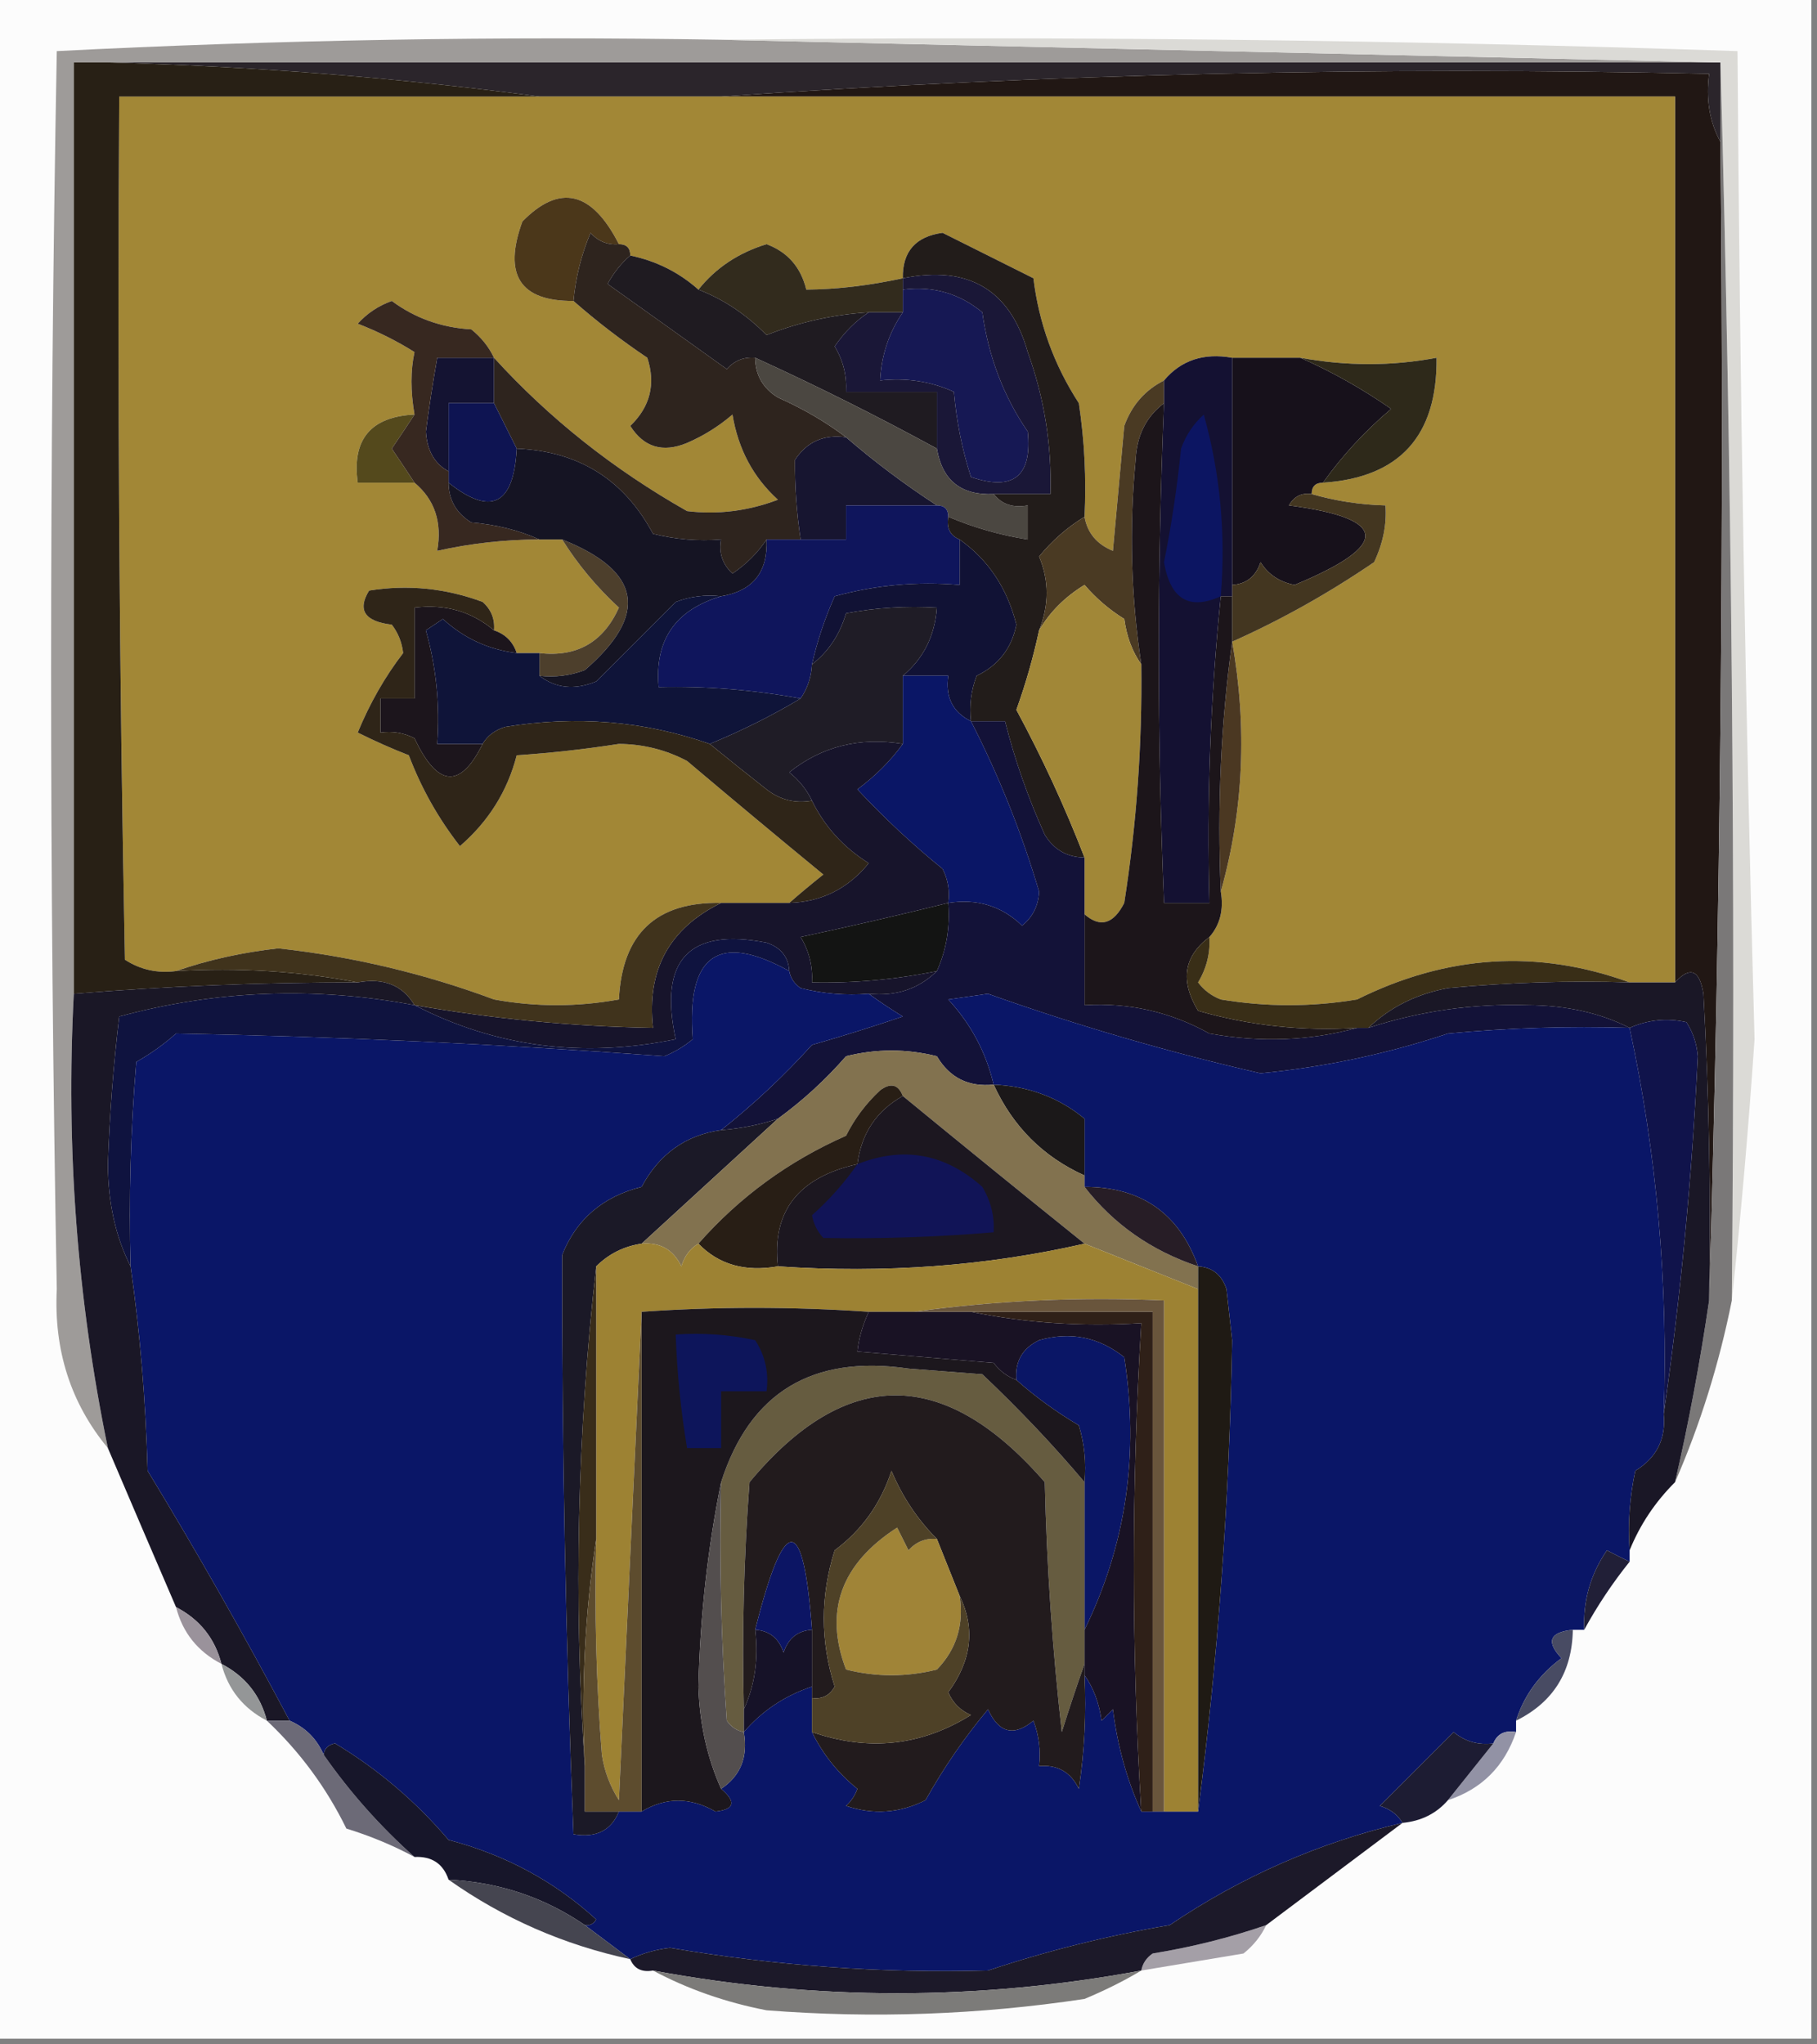 <?xml version="1.0" encoding="UTF-8"?>
<!DOCTYPE svg PUBLIC "-//W3C//DTD SVG 1.1//EN" "http://www.w3.org/Graphics/SVG/1.1/DTD/svg11.dtd">
<svg xmlns="http://www.w3.org/2000/svg" version="1.1" width="160px" height="180px" style="shape-rendering:geometricPrecision; text-rendering:geometricPrecision; image-rendering:optimizeQuality; fill-rule:evenodd; clip-rule:evenodd" xmlns:xlink="http://www.w3.org/1999/xlink">
<rect width="100%" height="100%" fill="#808080" stroke="none"/>
<g><path style="opacity:1" fill="#fcfcfc" d="M -0.5,-0.5 C 52.833,-0.5 106.167,-0.5 159.5,-0.5C 159.5,59.5 159.5,119.5 159.5,179.5C 106.167,179.5 52.833,179.5 -0.5,179.5C -0.5,119.5 -0.5,59.5 -0.5,-0.5 Z"/></g>
<g><path style="opacity:1" fill="#9e9b99" d="M 63.5,3.5 C 92.833,4.167 122.167,4.833 151.5,5.5C 104.167,5.5 56.833,5.5 9.5,5.5C 8.5,5.5 7.5,5.5 6.5,5.5C 6.5,32.833 6.5,60.167 6.5,87.5C 5.79,101.01 6.79,114.343 9.5,127.5C 6.231,123.554 4.731,118.887 5,113.5C 4.333,77.167 4.333,40.833 5,4.5C 24.424,3.507 43.924,3.174 63.5,3.5 Z"/></g>
<g><path style="opacity:1" fill="#2b252b" d="M 9.5,5.5 C 56.833,5.5 104.167,5.5 151.5,5.5C 151.5,7.833 151.5,10.167 151.5,12.5C 150.539,10.735 150.205,8.735 150.5,6.5C 121.147,5.841 92.147,6.508 63.5,8.5C 58.167,8.5 52.833,8.5 47.5,8.5C 35.033,6.84 22.366,5.84 9.5,5.5 Z"/></g>
<g><path style="opacity:1" fill="#211714" d="M 151.5,12.5 C 151.832,46.671 151.498,80.671 150.5,114.5C 150.666,105.494 150.5,96.494 150,87.5C 149.658,85.381 148.825,85.047 147.5,86.5C 147.5,60.5 147.5,34.5 147.5,8.5C 119.5,8.5 91.5,8.5 63.5,8.5C 92.147,6.508 121.147,5.841 150.5,6.5C 150.205,8.735 150.539,10.735 151.5,12.5 Z"/></g>
<g><path style="opacity:1" fill="#a28736" d="M 47.5,8.5 C 52.833,8.5 58.167,8.5 63.5,8.5C 91.5,8.5 119.5,8.5 147.5,8.5C 147.5,34.5 147.5,60.5 147.5,86.5C 146.167,86.5 144.833,86.5 143.5,86.5C 135.424,83.559 127.424,84.059 119.5,88C 115.5,88.667 111.5,88.667 107.5,88C 106.692,87.692 106.025,87.192 105.5,86.5C 106.246,85.264 106.579,83.93 106.5,82.5C 107.434,81.432 107.768,80.099 107.5,78.5C 109.508,71.366 109.841,64.033 108.5,56.5C 112.801,54.58 116.967,52.247 121,49.5C 121.788,47.835 122.122,46.169 122,44.5C 119.769,44.442 117.602,44.108 115.5,43.5C 115.5,42.833 115.833,42.5 116.5,42.5C 123.242,42.053 126.576,38.386 126.5,31.5C 122.577,32.243 118.577,32.243 114.5,31.5C 112.5,31.5 110.5,31.5 108.5,31.5C 105.99,31.053 103.99,31.72 102.5,33.5C 100.827,34.343 99.66,35.676 99,37.5C 98.667,41.167 98.333,44.833 98,48.5C 96.583,47.922 95.75,46.922 95.5,45.5C 95.665,42.15 95.498,38.817 95,35.5C 92.816,32.134 91.483,28.467 91,24.5C 88.316,23.163 85.649,21.83 83,20.5C 80.625,20.818 79.458,22.151 79.5,24.5C 76.517,25.145 73.683,25.479 71,25.5C 70.519,23.522 69.353,22.189 67.5,21.5C 65.029,22.253 63.029,23.587 61.5,25.5C 59.784,23.975 57.784,22.975 55.5,22.5C 55.5,21.833 55.167,21.5 54.5,21.5C 52.117,16.821 49.284,16.154 46,19.5C 44.287,24.199 45.787,26.532 50.5,26.5C 52.508,28.268 54.674,29.934 57,31.5C 57.756,33.809 57.256,35.809 55.5,37.5C 56.693,39.384 58.359,39.884 60.5,39C 61.966,38.364 63.3,37.531 64.5,36.5C 64.998,39.535 66.332,42.035 68.5,44C 65.874,44.995 63.207,45.328 60.5,45C 54.015,41.328 48.348,36.828 43.5,31.5C 43.047,30.542 42.38,29.708 41.5,29C 38.881,28.849 36.547,28.015 34.5,26.5C 33.328,26.919 32.328,27.585 31.5,28.5C 33.274,29.187 34.941,30.02 36.5,31C 36.146,32.626 36.146,34.459 36.5,36.5C 32.643,36.69 30.976,38.69 31.5,42.5C 33.167,42.5 34.833,42.5 36.5,42.5C 38.28,43.99 38.947,45.99 38.5,48.5C 41.455,47.841 44.455,47.508 47.5,47.5C 48.167,47.5 48.833,47.5 49.5,47.5C 50.884,49.703 52.551,51.703 54.5,53.5C 53.125,56.547 50.792,57.88 47.5,57.5C 46.833,57.5 46.167,57.5 45.5,57.5C 45.167,56.5 44.5,55.833 43.5,55.5C 43.586,54.504 43.252,53.671 42.5,53C 39.233,51.787 35.899,51.454 32.5,52C 31.448,53.717 32.114,54.717 34.5,55C 35.059,55.725 35.392,56.558 35.5,57.5C 33.897,59.581 32.564,61.915 31.5,64.5C 32.99,65.244 34.49,65.91 36,66.5C 37.092,69.388 38.592,72.055 40.5,74.5C 43.02,72.324 44.687,69.658 45.5,66.5C 48.508,66.299 51.508,65.966 54.5,65.5C 56.634,65.515 58.634,66.015 60.5,67C 64.443,70.332 68.443,73.665 72.5,77C 71.429,77.852 70.429,78.685 69.5,79.5C 67.5,79.5 65.5,79.5 63.5,79.5C 57.784,79.381 54.784,82.214 54.5,88C 50.833,88.667 47.167,88.667 43.5,88C 37.366,85.717 31.032,84.217 24.5,83.5C 21.298,83.86 18.298,84.526 15.5,85.5C 13.856,85.713 12.356,85.38 11,84.5C 10.5,59.169 10.333,33.836 10.5,8.5C 22.833,8.5 35.167,8.5 47.5,8.5 Z"/></g>
<g><path style="opacity:1" fill="#4b371a" d="M 54.5,21.5 C 53.504,21.586 52.671,21.252 52,20.5C 51.187,22.436 50.687,24.436 50.5,26.5C 45.787,26.532 44.287,24.199 46,19.5C 49.284,16.154 52.117,16.821 54.5,21.5 Z"/></g>
<g><path style="opacity:1" fill="#322b1d" d="M 79.5,24.5 C 79.5,24.833 79.5,25.167 79.5,25.5C 79.5,26.167 79.5,26.833 79.5,27.5C 78.5,27.5 77.5,27.5 76.5,27.5C 73.399,27.692 70.399,28.358 67.5,29.5C 65.71,27.684 63.71,26.351 61.5,25.5C 63.029,23.587 65.029,22.253 67.5,21.5C 69.353,22.189 70.519,23.522 71,25.5C 73.683,25.479 76.517,25.145 79.5,24.5 Z"/></g>
<g><path style="opacity:1" fill="#2e241e" d="M 54.5,21.5 C 55.167,21.5 55.5,21.833 55.5,22.5C 54.722,23.156 54.056,23.989 53.5,25C 56.981,27.474 60.481,29.974 64,32.5C 64.671,31.748 65.504,31.414 66.5,31.5C 66.511,33.017 67.177,34.184 68.5,35C 70.707,35.977 72.707,37.144 74.5,38.5C 72.549,38.227 71.049,38.893 70,40.5C 69.982,42.797 70.149,45.13 70.5,47.5C 69.5,47.5 68.5,47.5 67.5,47.5C 66.735,48.66 65.735,49.66 64.5,50.5C 63.614,49.675 63.281,48.675 63.5,47.5C 61.473,47.662 59.473,47.495 57.5,47C 54.955,42.225 50.955,39.725 45.5,39.5C 44.833,38.167 44.167,36.833 43.5,35.5C 43.5,34.167 43.5,32.833 43.5,31.5C 48.348,36.828 54.015,41.328 60.5,45C 63.207,45.328 65.874,44.995 68.5,44C 66.332,42.035 64.998,39.535 64.5,36.5C 63.3,37.531 61.966,38.364 60.5,39C 58.359,39.884 56.693,39.384 55.5,37.5C 57.256,35.809 57.756,33.809 57,31.5C 54.674,29.934 52.508,28.268 50.5,26.5C 50.687,24.436 51.187,22.436 52,20.5C 52.671,21.252 53.504,21.586 54.5,21.5 Z"/></g>
<g><path style="opacity:1" fill="#161854" d="M 79.5,25.5 C 82.144,25.16 84.478,25.827 86.5,27.5C 87.048,31.416 88.381,34.916 90.5,38C 90.896,41.939 89.229,43.272 85.5,42C 84.726,39.595 84.226,37.095 84,34.5C 81.959,33.577 79.793,33.244 77.5,33.5C 77.614,31.282 78.28,29.282 79.5,27.5C 79.5,26.833 79.5,26.167 79.5,25.5 Z"/></g>
<g><path style="opacity:1" fill="#1f1b21" d="M 55.5,22.5 C 57.784,22.975 59.784,23.975 61.5,25.5C 63.71,26.351 65.71,27.684 67.5,29.5C 70.399,28.358 73.399,27.692 76.5,27.5C 75.34,28.265 74.34,29.265 73.5,30.5C 74.246,31.736 74.579,33.069 74.5,34.5C 77.167,34.5 79.833,34.5 82.5,34.5C 82.5,36.167 82.5,37.833 82.5,39.5C 77.262,36.643 71.928,33.976 66.5,31.5C 65.504,31.414 64.671,31.748 64,32.5C 60.481,29.974 56.981,27.474 53.5,25C 54.056,23.989 54.722,23.156 55.5,22.5 Z"/></g>
<g><path style="opacity:1" fill="#1a1737" d="M 79.5,25.5 C 79.5,25.167 79.5,24.833 79.5,24.5C 85.276,23.335 88.942,25.502 90.5,31C 91.958,35.04 92.625,39.207 92.5,43.5C 90.833,43.5 89.167,43.5 87.5,43.5C 84.633,43.631 82.967,42.297 82.5,39.5C 82.5,37.833 82.5,36.167 82.5,34.5C 79.833,34.5 77.167,34.5 74.5,34.5C 74.579,33.069 74.246,31.736 73.5,30.5C 74.34,29.265 75.34,28.265 76.5,27.5C 77.5,27.5 78.5,27.5 79.5,27.5C 78.28,29.282 77.614,31.282 77.5,33.5C 79.793,33.244 81.959,33.577 84,34.5C 84.226,37.095 84.726,39.595 85.5,42C 89.229,43.272 90.896,41.939 90.5,38C 88.381,34.916 87.048,31.416 86.5,27.5C 84.478,25.827 82.144,25.16 79.5,25.5 Z"/></g>
<g><path style="opacity:1" fill="#141332" d="M 43.5,31.5 C 43.5,32.833 43.5,34.167 43.5,35.5C 42.167,35.5 40.833,35.5 39.5,35.5C 39.5,37.5 39.5,39.5 39.5,41.5C 38.275,40.848 37.608,39.681 37.5,38C 37.788,35.813 38.122,33.646 38.5,31.5C 40.167,31.5 41.833,31.5 43.5,31.5 Z"/></g>
<g><path style="opacity:1" fill="#17111b" d="M 108.5,31.5 C 110.5,31.5 112.5,31.5 114.5,31.5C 117.249,32.708 119.915,34.208 122.5,36C 120.18,37.966 118.18,40.133 116.5,42.5C 115.833,42.5 115.5,42.833 115.5,43.5C 114.624,43.369 113.957,43.703 113.5,44.5C 122.3,45.652 122.466,47.985 114,51.5C 112.674,51.245 111.674,50.578 111,49.5C 110.583,50.756 109.75,51.423 108.5,51.5C 108.5,44.833 108.5,38.167 108.5,31.5 Z"/></g>
<g><path style="opacity:1" fill="#2e291a" d="M 114.5,31.5 C 118.577,32.243 122.577,32.243 126.5,31.5C 126.576,38.386 123.242,42.053 116.5,42.5C 118.18,40.133 120.18,37.966 122.5,36C 119.915,34.208 117.249,32.708 114.5,31.5 Z"/></g>
<g><path style="opacity:1" fill="#54491c" d="M 36.5,36.5 C 35.859,37.482 35.193,38.482 34.5,39.5C 35.193,40.518 35.859,41.518 36.5,42.5C 34.833,42.5 33.167,42.5 31.5,42.5C 30.976,38.69 32.643,36.69 36.5,36.5 Z"/></g>
<g><path style="opacity:1" fill="#0e1452" d="M 43.5,35.5 C 44.167,36.833 44.833,38.167 45.5,39.5C 45.235,44.468 43.235,45.468 39.5,42.5C 39.5,42.167 39.5,41.833 39.5,41.5C 39.5,39.5 39.5,37.5 39.5,35.5C 40.833,35.5 42.167,35.5 43.5,35.5 Z"/></g>
<g><path style="opacity:1" fill="#dbdad6" d="M 63.5,3.5 C 93.407,3.171 123.24,3.505 153,4.5C 153.199,33.513 153.699,62.513 154.5,91.5C 153.97,99.331 153.304,106.998 152.5,114.5C 152.832,77.996 152.498,41.663 151.5,5.5C 122.167,4.833 92.833,4.167 63.5,3.5 Z"/></g>
<g><path style="opacity:1" fill="#171530" d="M 74.5,38.5 C 77.025,40.677 79.692,42.677 82.5,44.5C 79.833,44.5 77.167,44.5 74.5,44.5C 74.5,45.5 74.5,46.5 74.5,47.5C 73.167,47.5 71.833,47.5 70.5,47.5C 70.149,45.13 69.982,42.797 70,40.5C 71.049,38.893 72.549,38.227 74.5,38.5 Z"/></g>
<g><path style="opacity:1" fill="#372820" d="M 43.5,31.5 C 41.833,31.5 40.167,31.5 38.5,31.5C 38.122,33.646 37.788,35.813 37.5,38C 37.608,39.681 38.275,40.848 39.5,41.5C 39.5,41.833 39.5,42.167 39.5,42.5C 39.511,44.017 40.177,45.184 41.5,46C 43.708,46.191 45.708,46.691 47.5,47.5C 44.455,47.508 41.455,47.841 38.5,48.5C 38.947,45.99 38.28,43.99 36.5,42.5C 35.859,41.518 35.193,40.518 34.5,39.5C 35.193,38.482 35.859,37.482 36.5,36.5C 36.146,34.459 36.146,32.626 36.5,31C 34.941,30.02 33.274,29.187 31.5,28.5C 32.328,27.585 33.328,26.919 34.5,26.5C 36.547,28.015 38.881,28.849 41.5,29C 42.38,29.708 43.047,30.542 43.5,31.5 Z"/></g>
<g><path style="opacity:1" fill="#4b4741" d="M 66.5,31.5 C 71.928,33.976 77.262,36.643 82.5,39.5C 82.967,42.297 84.633,43.631 87.5,43.5C 88.209,44.404 89.209,44.737 90.5,44.5C 90.5,45.5 90.5,46.5 90.5,47.5C 88.079,47.122 85.746,46.455 83.5,45.5C 83.5,44.833 83.167,44.5 82.5,44.5C 79.692,42.677 77.025,40.677 74.5,38.5C 72.707,37.144 70.707,35.977 68.5,35C 67.177,34.184 66.511,33.017 66.5,31.5 Z"/></g>
<g><path style="opacity:1" fill="#0f155c" d="M 82.5,44.5 C 83.167,44.5 83.5,44.833 83.5,45.5C 83.328,46.492 83.662,47.158 84.5,47.5C 84.5,48.833 84.5,50.167 84.5,51.5C 80.774,51.177 77.107,51.511 73.5,52.5C 72.628,54.45 71.961,56.45 71.5,58.5C 71.443,59.609 71.11,60.609 70.5,61.5C 66.291,60.732 62.125,60.398 58,60.5C 57.631,56.362 59.464,53.695 63.5,52.5C 66.297,52.033 67.631,50.367 67.5,47.5C 68.5,47.5 69.5,47.5 70.5,47.5C 71.833,47.5 73.167,47.5 74.5,47.5C 74.5,46.5 74.5,45.5 74.5,44.5C 77.167,44.5 79.833,44.5 82.5,44.5 Z"/></g>
<g><path style="opacity:1" fill="#111235" d="M 84.5,47.5 C 87.026,49.289 88.693,51.789 89.5,55C 89.081,57.086 87.914,58.586 86,59.5C 85.51,60.793 85.343,62.127 85.5,63.5C 83.896,62.713 83.229,61.38 83.5,59.5C 82.167,59.5 80.833,59.5 79.5,59.5C 81.317,57.988 82.317,55.988 82.5,53.5C 79.813,53.336 77.146,53.503 74.5,54C 73.947,55.878 72.947,57.378 71.5,58.5C 71.961,56.45 72.628,54.45 73.5,52.5C 77.107,51.511 80.774,51.177 84.5,51.5C 84.5,50.167 84.5,48.833 84.5,47.5 Z"/></g>
<g><path style="opacity:1" fill="#4d3f2c" d="M 49.5,47.5 C 56.488,50.279 57.154,54.112 51.5,59C 50.207,59.49 48.873,59.657 47.5,59.5C 47.5,58.833 47.5,58.167 47.5,57.5C 50.792,57.88 53.125,56.547 54.5,53.5C 52.551,51.703 50.884,49.703 49.5,47.5 Z"/></g>
<g><path style="opacity:1" fill="#221c1a" d="M 95.5,45.5 C 93.978,46.431 92.645,47.598 91.5,49C 92.386,51.112 92.386,53.278 91.5,55.5C 90.992,57.865 90.325,60.199 89.5,62.5C 91.785,66.735 93.785,71.069 95.5,75.5C 93.983,75.489 92.816,74.823 92,73.5C 90.526,70.244 89.36,66.911 88.5,63.5C 87.5,63.5 86.5,63.5 85.5,63.5C 85.343,62.127 85.51,60.793 86,59.5C 87.914,58.586 89.081,57.086 89.5,55C 88.693,51.789 87.026,49.289 84.5,47.5C 83.662,47.158 83.328,46.492 83.5,45.5C 85.746,46.455 88.079,47.122 90.5,47.5C 90.5,46.5 90.5,45.5 90.5,44.5C 89.209,44.737 88.209,44.404 87.5,43.5C 89.167,43.5 90.833,43.5 92.5,43.5C 92.625,39.207 91.958,35.04 90.5,31C 88.942,25.502 85.276,23.335 79.5,24.5C 79.458,22.151 80.625,20.818 83,20.5C 85.649,21.83 88.316,23.163 91,24.5C 91.483,28.467 92.816,32.134 95,35.5C 95.498,38.817 95.665,42.15 95.5,45.5 Z"/></g>
<g><path style="opacity:1" fill="#4a3a23" d="M 102.5,33.5 C 102.5,34.167 102.5,34.833 102.5,35.5C 100.933,36.681 100.099,38.347 100,40.5C 99.425,46.522 99.591,52.522 100.5,58.5C 99.71,57.392 99.21,56.058 99,54.5C 97.686,53.687 96.519,52.687 95.5,51.5C 93.784,52.549 92.451,53.882 91.5,55.5C 92.386,53.278 92.386,51.112 91.5,49C 92.645,47.598 93.978,46.431 95.5,45.5C 95.75,46.922 96.583,47.922 98,48.5C 98.333,44.833 98.667,41.167 99,37.5C 99.66,35.676 100.827,34.343 102.5,33.5 Z"/></g>
<g><path style="opacity:1" fill="#a18737" d="M 100.5,58.5 C 100.587,65.54 100.087,72.54 99,79.5C 98.047,81.373 96.88,81.707 95.5,80.5C 95.5,78.833 95.5,77.167 95.5,75.5C 93.785,71.069 91.785,66.735 89.5,62.5C 90.325,60.199 90.992,57.865 91.5,55.5C 92.451,53.882 93.784,52.549 95.5,51.5C 96.519,52.687 97.686,53.687 99,54.5C 99.21,56.058 99.71,57.392 100.5,58.5 Z"/></g>
<g><path style="opacity:1" fill="#433620" d="M 115.5,43.5 C 117.602,44.108 119.769,44.442 122,44.5C 122.122,46.169 121.788,47.835 121,49.5C 116.967,52.247 112.801,54.58 108.5,56.5C 108.5,55.167 108.5,53.833 108.5,52.5C 108.5,52.167 108.5,51.833 108.5,51.5C 109.75,51.423 110.583,50.756 111,49.5C 111.674,50.578 112.674,51.245 114,51.5C 122.466,47.985 122.3,45.652 113.5,44.5C 113.957,43.703 114.624,43.369 115.5,43.5 Z"/></g>
<g><path style="opacity:1" fill="#7a7878" d="M 151.5,5.5 C 152.498,41.663 152.832,77.996 152.5,114.5C 151.381,120.094 149.715,125.428 147.5,130.5C 148.711,125.236 149.711,119.903 150.5,114.5C 151.498,80.671 151.832,46.671 151.5,12.5C 151.5,10.167 151.5,7.833 151.5,5.5 Z"/></g>
<g><path style="opacity:1" fill="#1f1c26" d="M 79.5,59.5 C 79.5,61.5 79.5,63.5 79.5,65.5C 75.698,64.88 72.365,65.714 69.5,68C 70.38,68.708 71.047,69.542 71.5,70.5C 70.022,70.762 68.689,70.429 67.5,69.5C 65.799,68.165 64.132,66.832 62.5,65.5C 65.352,64.323 68.018,62.989 70.5,61.5C 71.11,60.609 71.443,59.609 71.5,58.5C 72.947,57.378 73.947,55.878 74.5,54C 77.146,53.503 79.813,53.336 82.5,53.5C 82.317,55.988 81.317,57.988 79.5,59.5 Z"/></g>
<g><path style="opacity:1" fill="#151423" d="M 45.5,39.5 C 50.955,39.725 54.955,42.225 57.5,47C 59.473,47.495 61.473,47.662 63.5,47.5C 63.281,48.675 63.614,49.675 64.5,50.5C 65.735,49.66 66.735,48.66 67.5,47.5C 67.631,50.367 66.297,52.033 63.5,52.5C 62.127,52.343 60.793,52.51 59.5,53C 57.167,55.333 54.833,57.667 52.5,60C 50.613,60.78 48.946,60.613 47.5,59.5C 48.873,59.657 50.207,59.49 51.5,59C 57.154,54.112 56.488,50.279 49.5,47.5C 48.833,47.5 48.167,47.5 47.5,47.5C 45.708,46.691 43.708,46.191 41.5,46C 40.177,45.184 39.511,44.017 39.5,42.5C 43.235,45.468 45.235,44.468 45.5,39.5 Z"/></g>
<g><path style="opacity:1" fill="#0a1666" d="M 79.5,59.5 C 80.833,59.5 82.167,59.5 83.5,59.5C 83.229,61.38 83.896,62.713 85.5,63.5C 87.95,68.278 89.95,73.278 91.5,78.5C 91.444,79.737 90.944,80.737 90,81.5C 88.211,79.771 86.044,79.104 83.5,79.5C 83.65,78.448 83.483,77.448 83,76.5C 80.349,74.35 77.849,72.017 75.5,69.5C 77.079,68.333 78.412,67 79.5,65.5C 79.5,63.5 79.5,61.5 79.5,59.5 Z"/></g>
<g><path style="opacity:1" fill="#1c151c" d="M 43.5,55.5 C 44.5,55.833 45.167,56.5 45.5,57.5C 43.027,57.201 40.86,56.201 39,54.5C 38.5,54.833 38,55.167 37.5,55.5C 38.417,58.758 38.751,62.091 38.5,65.5C 39.833,65.5 41.167,65.5 42.5,65.5C 40.527,69.487 38.527,69.32 36.5,65C 35.552,64.517 34.552,64.35 33.5,64.5C 33.5,63.5 33.5,62.5 33.5,61.5C 34.5,61.5 35.5,61.5 36.5,61.5C 36.5,58.833 36.5,56.167 36.5,53.5C 39.188,53.166 41.521,53.833 43.5,55.5 Z"/></g>
<g><path style="opacity:1" fill="#0f1439" d="M 63.5,52.5 C 59.464,53.695 57.631,56.362 58,60.5C 62.125,60.398 66.291,60.732 70.5,61.5C 68.018,62.989 65.352,64.323 62.5,65.5C 56.74,63.481 50.74,62.981 44.5,64C 43.584,64.278 42.917,64.778 42.5,65.5C 41.167,65.5 39.833,65.5 38.5,65.5C 38.751,62.091 38.417,58.758 37.5,55.5C 38,55.167 38.5,54.833 39,54.5C 40.86,56.201 43.027,57.201 45.5,57.5C 46.167,57.5 46.833,57.5 47.5,57.5C 47.5,58.167 47.5,58.833 47.5,59.5C 48.946,60.613 50.613,60.78 52.5,60C 54.833,57.667 57.167,55.333 59.5,53C 60.793,52.51 62.127,52.343 63.5,52.5 Z"/></g>
<g><path style="opacity:1" fill="#2f2518" d="M 43.5,55.5 C 41.521,53.833 39.188,53.166 36.5,53.5C 36.5,56.167 36.5,58.833 36.5,61.5C 35.5,61.5 34.5,61.5 33.5,61.5C 33.5,62.5 33.5,63.5 33.5,64.5C 34.552,64.35 35.552,64.517 36.5,65C 38.527,69.32 40.527,69.487 42.5,65.5C 42.917,64.778 43.584,64.278 44.5,64C 50.74,62.981 56.74,63.481 62.5,65.5C 64.132,66.832 65.799,68.165 67.5,69.5C 68.689,70.429 70.022,70.762 71.5,70.5C 72.619,72.787 74.285,74.621 76.5,76C 74.679,78.244 72.346,79.41 69.5,79.5C 70.429,78.685 71.429,77.852 72.5,77C 68.443,73.665 64.443,70.332 60.5,67C 58.634,66.015 56.634,65.515 54.5,65.5C 51.508,65.966 48.508,66.299 45.5,66.5C 44.687,69.658 43.02,72.324 40.5,74.5C 38.592,72.055 37.092,69.388 36,66.5C 34.49,65.91 32.99,65.244 31.5,64.5C 32.564,61.915 33.897,59.581 35.5,57.5C 35.392,56.558 35.059,55.725 34.5,55C 32.114,54.717 31.448,53.717 32.5,52C 35.899,51.454 39.233,51.787 42.5,53C 43.252,53.671 43.586,54.504 43.5,55.5 Z"/></g>
<g><path style="opacity:1" fill="#141132" d="M 108.5,31.5 C 108.5,38.167 108.5,44.833 108.5,51.5C 108.5,51.833 108.5,52.167 108.5,52.5C 108.167,52.5 107.833,52.5 107.5,52.5C 106.585,61.46 106.252,70.46 106.5,79.5C 105.167,79.5 103.833,79.5 102.5,79.5C 101.887,64.788 101.887,50.122 102.5,35.5C 102.5,34.833 102.5,34.167 102.5,33.5C 103.99,31.72 105.99,31.053 108.5,31.5 Z"/></g>
<g><path style="opacity:1" fill="#0c1562" d="M 107.5,52.5 C 104.72,53.761 103.053,52.761 102.5,49.5C 103.163,46.194 103.663,42.861 104,39.5C 104.419,38.328 105.085,37.328 106,36.5C 107.446,41.645 107.946,46.979 107.5,52.5 Z"/></g>
<g><path style="opacity:1" fill="#282015" d="M 9.5,5.5 C 22.366,5.84 35.033,6.84 47.5,8.5C 35.167,8.5 22.833,8.5 10.5,8.5C 10.333,33.836 10.5,59.169 11,84.5C 12.356,85.38 13.856,85.713 15.5,85.5C 21.026,85.179 26.36,85.512 31.5,86.5C 22.949,86.497 14.616,86.83 6.5,87.5C 6.5,60.167 6.5,32.833 6.5,5.5C 7.5,5.5 8.5,5.5 9.5,5.5 Z"/></g>
<g><path style="opacity:1" fill="#4b3822" d="M 108.5,56.5 C 109.841,64.033 109.508,71.366 107.5,78.5C 107.175,70.981 107.508,63.648 108.5,56.5 Z"/></g>
<g><path style="opacity:1" fill="#131413" d="M 83.5,79.5 C 83.675,81.621 83.341,83.621 82.5,85.5C 78.882,86.244 75.215,86.577 71.5,86.5C 71.579,85.07 71.246,83.736 70.5,82.5C 74.887,81.563 79.22,80.563 83.5,79.5 Z"/></g>
<g><path style="opacity:1" fill="#131238" d="M 85.5,63.5 C 86.5,63.5 87.5,63.5 88.5,63.5C 89.36,66.911 90.526,70.244 92,73.5C 92.816,74.823 93.983,75.489 95.5,75.5C 95.5,77.167 95.5,78.833 95.5,80.5C 95.5,83.167 95.5,85.833 95.5,88.5C 99.41,88.263 103.077,89.096 106.5,91C 111.02,91.814 115.354,91.647 119.5,90.5C 119.833,90.5 120.167,90.5 120.5,90.5C 125.018,89.024 129.684,88.357 134.5,88.5C 137.913,88.517 140.913,89.184 143.5,90.5C 138.156,90.334 132.823,90.501 127.5,91C 122.159,92.787 116.659,93.954 111,94.5C 102.859,92.632 94.859,90.298 87,87.5C 85.833,87.667 84.667,87.833 83.5,88C 85.494,90.157 86.828,92.657 87.5,95.5C 85.284,95.725 83.617,94.892 82.5,93C 79.833,92.333 77.167,92.333 74.5,93C 72.699,95.064 70.699,96.898 68.5,98.5C 66.883,99.038 65.216,99.371 63.5,99.5C 66.367,97.23 69.033,94.73 71.5,92C 74.19,91.229 76.856,90.396 79.5,89.5C 78.398,88.824 77.398,88.158 76.5,87.5C 78.898,87.741 80.898,87.074 82.5,85.5C 83.341,83.621 83.675,81.621 83.5,79.5C 86.044,79.104 88.211,79.771 90,81.5C 90.944,80.737 91.444,79.737 91.5,78.5C 89.95,73.278 87.95,68.278 85.5,63.5 Z"/></g>
<g><path style="opacity:1" fill="#17142b" d="M 79.5,65.5 C 78.412,67 77.079,68.333 75.5,69.5C 77.849,72.017 80.349,74.35 83,76.5C 83.483,77.448 83.65,78.448 83.5,79.5C 79.22,80.563 74.887,81.563 70.5,82.5C 71.246,83.736 71.579,85.07 71.5,86.5C 75.215,86.577 78.882,86.244 82.5,85.5C 80.898,87.074 78.898,87.741 76.5,87.5C 74.473,87.662 72.473,87.496 70.5,87C 69.944,86.617 69.611,86.117 69.5,85.5C 69.423,84.25 68.756,83.417 67.5,83C 60.663,81.673 57.996,84.507 59.5,91.5C 51.315,93.186 43.648,92.186 36.5,88.5C 43.443,89.712 50.443,90.379 57.5,90.5C 56.933,85.407 58.933,81.741 63.5,79.5C 65.5,79.5 67.5,79.5 69.5,79.5C 72.346,79.41 74.679,78.244 76.5,76C 74.285,74.621 72.619,72.787 71.5,70.5C 71.047,69.542 70.38,68.708 69.5,68C 72.365,65.714 75.698,64.88 79.5,65.5 Z"/></g>
<g><path style="opacity:1" fill="#0a1667" d="M 69.5,85.5 C 69.611,86.117 69.944,86.617 70.5,87C 72.473,87.496 74.473,87.662 76.5,87.5C 77.398,88.158 78.398,88.824 79.5,89.5C 76.856,90.396 74.19,91.229 71.5,92C 69.033,94.73 66.367,97.23 63.5,99.5C 60.376,99.943 58.043,101.61 56.5,104.5C 53.079,105.357 50.745,107.357 49.5,110.5C 49.479,127.374 49.812,144.374 50.5,161.5C 52.483,161.843 53.817,161.176 54.5,159.5C 55.167,159.5 55.833,159.5 56.5,159.5C 58.617,158.227 60.784,158.227 63,159.5C 64.684,159.317 64.85,158.65 63.5,157.5C 65.213,156.365 65.88,154.698 65.5,152.5C 67.115,150.626 69.115,149.292 71.5,148.5C 71.5,148.833 71.5,149.167 71.5,149.5C 71.5,150.5 71.5,151.5 71.5,152.5C 72.46,154.461 73.793,156.127 75.5,157.5C 75.291,158.086 74.957,158.586 74.5,159C 76.902,159.814 79.235,159.647 81.5,158.5C 83.086,155.659 84.92,152.993 87,150.5C 87.953,152.592 89.286,152.925 91,151.5C 91.49,152.793 91.657,154.127 91.5,155.5C 93.124,155.36 94.29,156.027 95,157.5C 95.498,154.183 95.665,150.85 95.5,147.5C 96.29,148.609 96.79,149.942 97,151.5C 97.333,151.167 97.667,150.833 98,150.5C 98.406,153.742 99.24,156.742 100.5,159.5C 100.833,159.5 101.167,159.5 101.5,159.5C 101.833,159.5 102.167,159.5 102.5,159.5C 103.5,159.5 104.5,159.5 105.5,159.5C 107.252,146.026 108.252,132.193 108.5,118C 108.333,116.5 108.167,115 108,113.5C 107.583,112.244 106.75,111.577 105.5,111.5C 103.83,106.836 100.497,104.502 95.5,104.5C 95.5,104.167 95.5,103.833 95.5,103.5C 95.5,101.833 95.5,100.167 95.5,98.5C 93.255,96.639 90.588,95.639 87.5,95.5C 86.828,92.657 85.494,90.157 83.5,88C 84.667,87.833 85.833,87.667 87,87.5C 94.859,90.298 102.859,92.632 111,94.5C 116.659,93.954 122.159,92.787 127.5,91C 132.823,90.501 138.156,90.334 143.5,90.5C 145.9,101.673 146.9,113.007 146.5,124.5C 146.716,126.681 145.883,128.347 144,129.5C 143.503,131.81 143.337,134.143 143.5,136.5C 143.5,136.833 143.5,137.167 143.5,137.5C 142.85,137.196 142.183,136.863 141.5,136.5C 140.056,138.608 139.39,140.941 139.5,143.5C 139.167,143.5 138.833,143.5 138.5,143.5C 136.451,143.706 136.117,144.539 137.5,146C 135.536,147.451 134.203,149.284 133.5,151.5C 133.5,151.833 133.5,152.167 133.5,152.5C 132.508,152.328 131.842,152.662 131.5,153.5C 130.178,153.67 129.011,153.337 128,152.5C 125.833,154.667 123.667,156.833 121.5,159C 122.416,159.278 123.082,159.778 123.5,160.5C 116.156,162.23 109.322,165.23 103,169.5C 97.561,170.424 92.228,171.758 87,173.5C 77.663,173.753 68.33,173.086 59,171.5C 57.744,171.648 56.577,171.982 55.5,172.5C 54.167,171.5 52.833,170.5 51.5,169.5C 51.938,169.565 52.272,169.399 52.5,169C 48.817,165.641 44.484,163.308 39.5,162C 36.601,158.596 33.267,155.763 29.5,153.5C 28.893,153.624 28.56,153.957 28.5,154.5C 27.9,153.1 26.9,152.1 25.5,151.5C 21.518,143.993 17.351,136.659 13,129.5C 12.828,123.319 12.328,117.319 11.5,111.5C 11.334,105.491 11.501,99.491 12,93.5C 13.255,92.789 14.421,91.956 15.5,91C 29.856,91.272 44.19,91.939 58.5,93C 59.416,92.626 60.25,92.126 61,91.5C 60.435,84.052 63.269,82.052 69.5,85.5 Z"/></g>
<g><path style="opacity:1" fill="#1c151a" d="M 102.5,35.5 C 101.887,50.122 101.887,64.788 102.5,79.5C 103.833,79.5 105.167,79.5 106.5,79.5C 106.252,70.46 106.585,61.46 107.5,52.5C 107.833,52.5 108.167,52.5 108.5,52.5C 108.5,53.833 108.5,55.167 108.5,56.5C 107.508,63.648 107.175,70.981 107.5,78.5C 107.768,80.099 107.434,81.432 106.5,82.5C 104.234,84.193 103.9,86.36 105.5,89C 110.066,90.309 114.733,90.809 119.5,90.5C 115.354,91.647 111.02,91.814 106.5,91C 103.077,89.096 99.41,88.263 95.5,88.5C 95.5,85.833 95.5,83.167 95.5,80.5C 96.88,81.707 98.047,81.373 99,79.5C 100.087,72.54 100.587,65.54 100.5,58.5C 99.591,52.522 99.425,46.522 100,40.5C 100.099,38.347 100.933,36.681 102.5,35.5 Z"/></g>
<g><path style="opacity:1" fill="#40331c" d="M 63.5,79.5 C 58.933,81.741 56.933,85.407 57.5,90.5C 50.443,90.379 43.443,89.712 36.5,88.5C 35.448,86.744 33.781,86.077 31.5,86.5C 26.36,85.512 21.026,85.179 15.5,85.5C 18.298,84.526 21.298,83.86 24.5,83.5C 31.032,84.217 37.366,85.717 43.5,88C 47.167,88.667 50.833,88.667 54.5,88C 54.784,82.214 57.784,79.381 63.5,79.5 Z"/></g>
<g><path style="opacity:1" fill="#0f133f" d="M 69.5,85.5 C 63.269,82.052 60.435,84.052 61,91.5C 60.25,92.126 59.416,92.626 58.5,93C 44.19,91.939 29.856,91.272 15.5,91C 14.421,91.956 13.255,92.789 12,93.5C 11.501,99.491 11.334,105.491 11.5,111.5C 10.184,108.913 9.517,105.913 9.5,102.5C 9.649,98.141 9.983,93.808 10.5,89.5C 19.065,87.181 27.732,86.848 36.5,88.5C 43.648,92.186 51.315,93.186 59.5,91.5C 57.996,84.507 60.663,81.673 67.5,83C 68.756,83.417 69.423,84.25 69.5,85.5 Z"/></g>
<g><path style="opacity:1" fill="#392e17" d="M 106.5,82.5 C 106.579,83.93 106.246,85.264 105.5,86.5C 106.025,87.192 106.692,87.692 107.5,88C 111.5,88.667 115.5,88.667 119.5,88C 127.424,84.059 135.424,83.559 143.5,86.5C 138.156,86.334 132.823,86.501 127.5,87C 124.719,87.522 122.385,88.689 120.5,90.5C 120.167,90.5 119.833,90.5 119.5,90.5C 114.733,90.809 110.066,90.309 105.5,89C 103.9,86.36 104.234,84.193 106.5,82.5 Z"/></g>
<g><path style="opacity:1" fill="#1a1726" d="M 31.5,86.5 C 33.781,86.077 35.448,86.744 36.5,88.5C 27.732,86.848 19.065,87.181 10.5,89.5C 9.983,93.808 9.649,98.141 9.5,102.5C 9.517,105.913 10.184,108.913 11.5,111.5C 12.328,117.319 12.828,123.319 13,129.5C 17.351,136.659 21.518,143.993 25.5,151.5C 24.833,151.5 24.167,151.5 23.5,151.5C 22.92,149.251 21.587,147.585 19.5,146.5C 18.92,144.251 17.587,142.585 15.5,141.5C 13.455,136.755 11.455,132.089 9.5,127.5C 6.79,114.343 5.79,101.01 6.5,87.5C 14.616,86.83 22.949,86.497 31.5,86.5 Z"/></g>
<g><path style="opacity:1" fill="#1b1819" d="M 87.5,95.5 C 90.588,95.639 93.255,96.639 95.5,98.5C 95.5,100.167 95.5,101.833 95.5,103.5C 91.855,101.855 89.188,99.188 87.5,95.5 Z"/></g>
<g><path style="opacity:1" fill="#1b1927" d="M 68.5,98.5 C 64.5,102.167 60.5,105.833 56.5,109.5C 54.938,109.733 53.605,110.4 52.5,111.5C 50.834,126.152 50.5,140.818 51.5,155.5C 51.5,156.833 51.5,158.167 51.5,159.5C 52.5,159.5 53.5,159.5 54.5,159.5C 53.817,161.176 52.483,161.843 50.5,161.5C 49.812,144.374 49.479,127.374 49.5,110.5C 50.745,107.357 53.079,105.357 56.5,104.5C 58.043,101.61 60.376,99.943 63.5,99.5C 65.216,99.371 66.883,99.038 68.5,98.5 Z"/></g>
<g><path style="opacity:1" fill="#1a1726" d="M 150.5,114.5 C 149.711,119.903 148.711,125.236 147.5,130.5C 145.744,132.249 144.411,134.249 143.5,136.5C 143.337,134.143 143.503,131.81 144,129.5C 145.883,128.347 146.716,126.681 146.5,124.5C 147.99,114.193 148.99,103.693 149.5,93C 149.415,91.893 149.081,90.893 148.5,90C 146.803,89.615 145.137,89.782 143.5,90.5C 140.913,89.184 137.913,88.517 134.5,88.5C 129.684,88.357 125.018,89.024 120.5,90.5C 122.385,88.689 124.719,87.522 127.5,87C 132.823,86.501 138.156,86.334 143.5,86.5C 144.833,86.5 146.167,86.5 147.5,86.5C 148.825,85.047 149.658,85.381 150,87.5C 150.5,96.494 150.666,105.494 150.5,114.5 Z"/></g>
<g><path style="opacity:1" fill="#82724f" d="M 87.5,95.5 C 89.188,99.188 91.855,101.855 95.5,103.5C 95.5,103.833 95.5,104.167 95.5,104.5C 98.057,107.792 101.391,110.126 105.5,111.5C 105.5,112.167 105.5,112.833 105.5,113.5C 102.167,112.167 98.833,110.833 95.5,109.5C 90.083,105.144 84.749,100.811 79.5,96.5C 79.103,95.475 78.437,95.308 77.5,96C 76.257,97.154 75.257,98.488 74.5,100C 69.445,102.228 65.111,105.395 61.5,109.5C 60.778,109.918 60.278,110.584 60,111.5C 59.29,110.027 58.124,109.36 56.5,109.5C 60.5,105.833 64.5,102.167 68.5,98.5C 70.699,96.898 72.699,95.064 74.5,93C 77.167,92.333 79.833,92.333 82.5,93C 83.617,94.892 85.284,95.725 87.5,95.5 Z"/></g>
<g><path style="opacity:1" fill="#281e15" d="M 79.5,96.5 C 77.178,97.802 75.845,99.802 75.5,102.5C 70.294,103.662 67.961,106.662 68.5,111.5C 65.612,112.01 63.279,111.344 61.5,109.5C 65.111,105.395 69.445,102.228 74.5,100C 75.257,98.488 76.257,97.154 77.5,96C 78.437,95.308 79.103,95.475 79.5,96.5 Z"/></g>
<g><path style="opacity:1" fill="#271d26" d="M 95.5,104.5 C 100.497,104.502 103.83,106.836 105.5,111.5C 101.391,110.126 98.057,107.792 95.5,104.5 Z"/></g>
<g><path style="opacity:1" fill="#1c1720" d="M 79.5,96.5 C 84.749,100.811 90.083,105.144 95.5,109.5C 86.895,111.471 77.895,112.138 68.5,111.5C 67.961,106.662 70.294,103.662 75.5,102.5C 75.845,99.802 77.178,97.802 79.5,96.5 Z"/></g>
<g><path style="opacity:1" fill="#111457" d="M 75.5,102.5 C 79.551,100.898 83.218,101.564 86.5,104.5C 87.246,105.736 87.579,107.07 87.5,108.5C 82.488,108.92 77.488,109.087 72.5,109C 71.978,108.439 71.645,107.772 71.5,107C 73.018,105.649 74.352,104.149 75.5,102.5 Z"/></g>
<g><path style="opacity:1" fill="#10134b" d="M 146.5,124.5 C 146.9,113.007 145.9,101.673 143.5,90.5C 145.137,89.782 146.803,89.615 148.5,90C 149.081,90.893 149.415,91.893 149.5,93C 148.99,103.693 147.99,114.193 146.5,124.5 Z"/></g>
<g><path style="opacity:1" fill="#9d8233" d="M 56.5,109.5 C 58.124,109.36 59.29,110.027 60,111.5C 60.278,110.584 60.778,109.918 61.5,109.5C 63.279,111.344 65.612,112.01 68.5,111.5C 77.895,112.138 86.895,111.471 95.5,109.5C 98.833,110.833 102.167,112.167 105.5,113.5C 105.5,128.833 105.5,144.167 105.5,159.5C 104.5,159.5 103.5,159.5 102.5,159.5C 102.5,144.5 102.5,129.5 102.5,114.5C 94.981,114.175 87.648,114.508 80.5,115.5C 79.167,115.5 77.833,115.5 76.5,115.5C 69.743,115.041 63.077,115.041 56.5,115.5C 55.833,129.672 55.167,144.006 54.5,158.5C 53.719,157.271 53.219,155.938 53,154.5C 52.501,148.175 52.334,141.842 52.5,135.5C 52.5,127.5 52.5,119.5 52.5,111.5C 53.605,110.4 54.938,109.733 56.5,109.5 Z"/></g>
<g><path style="opacity:1" fill="#0a1666" d="M 95.5,143.5 C 95.5,139.167 95.5,134.833 95.5,130.5C 95.66,128.801 95.493,127.134 95,125.5C 92.985,124.303 91.151,122.97 89.5,121.5C 89.36,119.876 90.027,118.71 91.5,118C 94.257,117.218 96.757,117.718 99,119.5C 100.331,128.01 99.164,136.01 95.5,143.5 Z"/></g>
<g><path style="opacity:1" fill="#665c40" d="M 95.5,130.5 C 95.5,134.833 95.5,139.167 95.5,143.5C 95.5,144.5 95.5,145.5 95.5,146.5C 94.835,148.369 94.169,150.369 93.5,152.5C 92.669,145.189 92.169,137.856 92,130.5C 83.151,120.308 74.484,120.308 66,130.5C 65.5,137.158 65.334,143.825 65.5,150.5C 65.5,151.167 65.5,151.833 65.5,152.5C 64.883,152.389 64.383,152.056 64,151.5C 63.5,144.508 63.334,137.508 63.5,130.5C 66.031,122.598 71.531,119.265 80,120.5C 82.167,120.667 84.333,120.833 86.5,121C 89.789,124.116 92.789,127.283 95.5,130.5 Z"/></g>
<g><path style="opacity:1" fill="#1f1a14" d="M 105.5,111.5 C 106.75,111.577 107.583,112.244 108,113.5C 108.167,115 108.333,116.5 108.5,118C 108.252,132.193 107.252,146.026 105.5,159.5C 105.5,144.167 105.5,128.833 105.5,113.5C 105.5,112.833 105.5,112.167 105.5,111.5 Z"/></g>
<g><path style="opacity:1" fill="#211f37" d="M 143.5,137.5 C 141.984,139.391 140.65,141.391 139.5,143.5C 139.39,140.941 140.056,138.608 141.5,136.5C 142.183,136.863 142.85,137.196 143.5,137.5 Z"/></g>
<g><path style="opacity:1" fill="#1c171d" d="M 76.5,115.5 C 75.952,116.688 75.619,117.855 75.5,119C 79.5,119.333 83.5,119.667 87.5,120C 88.044,120.717 88.711,121.217 89.5,121.5C 91.151,122.97 92.985,124.303 95,125.5C 95.493,127.134 95.66,128.801 95.5,130.5C 92.789,127.283 89.789,124.116 86.5,121C 84.333,120.833 82.167,120.667 80,120.5C 71.531,119.265 66.031,122.598 63.5,130.5C 62.319,136.296 61.652,142.296 61.5,148.5C 61.604,151.769 62.27,154.769 63.5,157.5C 64.85,158.65 64.684,159.317 63,159.5C 60.784,158.227 58.617,158.227 56.5,159.5C 56.5,144.833 56.5,130.167 56.5,115.5C 63.077,115.041 69.743,115.041 76.5,115.5 Z"/></g>
<g><path style="opacity:1" fill="#0d155b" d="M 59.5,117.5 C 61.857,117.337 64.19,117.503 66.5,118C 67.38,119.356 67.713,120.856 67.5,122.5C 66.167,122.5 64.833,122.5 63.5,122.5C 63.5,124.167 63.5,125.833 63.5,127.5C 62.5,127.5 61.5,127.5 60.5,127.5C 59.949,124.193 59.616,120.86 59.5,117.5 Z"/></g>
<g><path style="opacity:1" fill="#221b1d" d="M 95.5,146.5 C 95.5,146.833 95.5,147.167 95.5,147.5C 95.665,150.85 95.498,154.183 95,157.5C 94.29,156.027 93.124,155.36 91.5,155.5C 91.657,154.127 91.49,152.793 91,151.5C 89.286,152.925 87.953,152.592 87,150.5C 84.92,152.993 83.086,155.659 81.5,158.5C 79.235,159.647 76.902,159.814 74.5,159C 74.957,158.586 75.291,158.086 75.5,157.5C 73.793,156.127 72.46,154.461 71.5,152.5C 76.463,154.226 81.13,153.726 85.5,151C 84.572,150.612 83.905,149.945 83.5,149C 85.561,146.206 85.894,143.372 84.5,140.5C 83.833,138.833 83.167,137.167 82.5,135.5C 80.792,133.784 79.458,131.784 78.5,129.5C 77.56,132.39 75.893,134.723 73.5,136.5C 72.23,140.516 72.23,144.516 73.5,148.5C 73.043,149.298 72.376,149.631 71.5,149.5C 71.5,149.167 71.5,148.833 71.5,148.5C 71.5,146.833 71.5,145.167 71.5,143.5C 70.748,133.205 69.082,133.205 66.5,143.5C 66.802,146.059 66.468,148.393 65.5,150.5C 65.334,143.825 65.5,137.158 66,130.5C 74.484,120.308 83.151,120.308 92,130.5C 92.169,137.856 92.669,145.189 93.5,152.5C 94.169,150.369 94.835,148.369 95.5,146.5 Z"/></g>
<g><path style="opacity:1" fill="#a08437" d="M 82.5,135.5 C 83.167,137.167 83.833,138.833 84.5,140.5C 84.896,143.044 84.229,145.211 82.5,147C 79.833,147.667 77.167,147.667 74.5,147C 72.547,141.867 74.047,137.701 79,134.5C 79.333,135.167 79.667,135.833 80,136.5C 80.671,135.748 81.504,135.414 82.5,135.5 Z"/></g>
<g><path style="opacity:1" fill="#0c1564" d="M 71.5,143.5 C 70.25,143.577 69.417,144.244 69,145.5C 68.583,144.244 67.75,143.577 66.5,143.5C 69.082,133.205 70.748,133.205 71.5,143.5 Z"/></g>
<g><path style="opacity:1" fill="#191224" d="M 76.5,115.5 C 77.833,115.5 79.167,115.5 80.5,115.5C 82.167,115.5 83.833,115.5 85.5,115.5C 90.305,116.487 95.305,116.821 100.5,116.5C 99.623,130.846 99.623,145.18 100.5,159.5C 99.24,156.742 98.406,153.742 98,150.5C 97.667,150.833 97.333,151.167 97,151.5C 96.79,149.942 96.29,148.609 95.5,147.5C 95.5,147.167 95.5,146.833 95.5,146.5C 95.5,145.5 95.5,144.5 95.5,143.5C 99.164,136.01 100.331,128.01 99,119.5C 96.757,117.718 94.257,117.218 91.5,118C 90.027,118.71 89.36,119.876 89.5,121.5C 88.711,121.217 88.044,120.717 87.5,120C 83.5,119.667 79.5,119.333 75.5,119C 75.619,117.855 75.952,116.688 76.5,115.5 Z"/></g>
<g><path style="opacity:1" fill="#392d1a" d="M 52.5,111.5 C 52.5,119.5 52.5,127.5 52.5,135.5C 51.509,141.979 51.176,148.646 51.5,155.5C 50.5,140.818 50.834,126.152 52.5,111.5 Z"/></g>
<g><path style="opacity:1" fill="#2f2018" d="M 85.5,115.5 C 90.833,115.5 96.167,115.5 101.5,115.5C 101.5,130.167 101.5,144.833 101.5,159.5C 101.167,159.5 100.833,159.5 100.5,159.5C 99.623,145.18 99.623,130.846 100.5,116.5C 95.305,116.821 90.305,116.487 85.5,115.5 Z"/></g>
<g><path style="opacity:1" fill="#9a929b" d="M 15.5,141.5 C 17.587,142.585 18.92,144.251 19.5,146.5C 17.413,145.415 16.08,143.749 15.5,141.5 Z"/></g>
<g><path style="opacity:1" fill="#69553c" d="M 80.5,115.5 C 87.648,114.508 94.981,114.175 102.5,114.5C 102.5,129.5 102.5,144.5 102.5,159.5C 102.167,159.5 101.833,159.5 101.5,159.5C 101.5,144.833 101.5,130.167 101.5,115.5C 96.167,115.5 90.833,115.5 85.5,115.5C 83.833,115.5 82.167,115.5 80.5,115.5 Z"/></g>
<g><path style="opacity:1" fill="#949697" d="M 19.5,146.5 C 21.587,147.585 22.92,149.251 23.5,151.5C 21.413,150.415 20.08,148.749 19.5,146.5 Z"/></g>
<g><path style="opacity:1" fill="#161228" d="M 66.5,143.5 C 67.75,143.577 68.583,144.244 69,145.5C 69.417,144.244 70.25,143.577 71.5,143.5C 71.5,145.167 71.5,146.833 71.5,148.5C 69.115,149.292 67.115,150.626 65.5,152.5C 65.5,151.833 65.5,151.167 65.5,150.5C 66.468,148.393 66.802,146.059 66.5,143.5 Z"/></g>
<g><path style="opacity:1" fill="#4e4127" d="M 82.5,135.5 C 81.504,135.414 80.671,135.748 80,136.5C 79.667,135.833 79.333,135.167 79,134.5C 74.047,137.701 72.547,141.867 74.5,147C 77.167,147.667 79.833,147.667 82.5,147C 84.229,145.211 84.896,143.044 84.5,140.5C 85.894,143.372 85.561,146.206 83.5,149C 83.905,149.945 84.572,150.612 85.5,151C 81.13,153.726 76.463,154.226 71.5,152.5C 71.5,151.5 71.5,150.5 71.5,149.5C 72.376,149.631 73.043,149.298 73.5,148.5C 72.23,144.516 72.23,140.516 73.5,136.5C 75.893,134.723 77.56,132.39 78.5,129.5C 79.458,131.784 80.792,133.784 82.5,135.5 Z"/></g>
<g><path style="opacity:1" fill="#484b63" d="M 138.5,143.5 C 138.436,147.219 136.769,149.886 133.5,151.5C 134.203,149.284 135.536,147.451 137.5,146C 136.117,144.539 136.451,143.706 138.5,143.5 Z"/></g>
<g><path style="opacity:1" fill="#534e4e" d="M 63.5,130.5 C 63.334,137.508 63.5,144.508 64,151.5C 64.383,152.056 64.883,152.389 65.5,152.5C 65.88,154.698 65.213,156.365 63.5,157.5C 62.27,154.769 61.604,151.769 61.5,148.5C 61.652,142.296 62.319,136.296 63.5,130.5 Z"/></g>
<g><path style="opacity:1" fill="#5d4c2e" d="M 56.5,115.5 C 56.5,130.167 56.5,144.833 56.5,159.5C 55.833,159.5 55.167,159.5 54.5,159.5C 53.5,159.5 52.5,159.5 51.5,159.5C 51.5,158.167 51.5,156.833 51.5,155.5C 51.176,148.646 51.509,141.979 52.5,135.5C 52.334,141.842 52.501,148.175 53,154.5C 53.219,155.938 53.719,157.271 54.5,158.5C 55.167,144.006 55.833,129.672 56.5,115.5 Z"/></g>
<g><path style="opacity:1" fill="#6c6a77" d="M 23.5,151.5 C 24.167,151.5 24.833,151.5 25.5,151.5C 26.9,152.1 27.9,153.1 28.5,154.5C 30.824,157.823 33.491,160.823 36.5,163.5C 34.628,162.489 32.628,161.655 30.5,161C 28.75,157.415 26.416,154.248 23.5,151.5 Z"/></g>
<g><path style="opacity:1" fill="#9292a5" d="M 133.5,152.5 C 132.478,155.522 130.478,157.522 127.5,158.5C 128.833,156.833 130.167,155.167 131.5,153.5C 131.842,152.662 132.508,152.328 133.5,152.5 Z"/></g>
<g><path style="opacity:1" fill="#1d1c33" d="M 131.5,153.5 C 130.167,155.167 128.833,156.833 127.5,158.5C 126.486,159.674 125.153,160.34 123.5,160.5C 123.082,159.778 122.416,159.278 121.5,159C 123.667,156.833 125.833,154.667 128,152.5C 129.011,153.337 130.178,153.67 131.5,153.5 Z"/></g>
<g><path style="opacity:1" fill="#17162a" d="M 51.5,169.5 C 47.917,167.048 43.917,165.715 39.5,165.5C 39.027,164.094 38.027,163.427 36.5,163.5C 33.491,160.823 30.824,157.823 28.5,154.5C 28.56,153.957 28.893,153.624 29.5,153.5C 33.267,155.763 36.601,158.596 39.5,162C 44.484,163.308 48.817,165.641 52.5,169C 52.272,169.399 51.938,169.565 51.5,169.5 Z"/></g>
<g><path style="opacity:1" fill="#454550" d="M 39.5,165.5 C 43.917,165.715 47.917,167.048 51.5,169.5C 52.833,170.5 54.167,171.5 55.5,172.5C 49.656,171.243 44.323,168.909 39.5,165.5 Z"/></g>
<g><path style="opacity:1" fill="#a49fa7" d="M 111.5,169.5 C 111.047,170.458 110.381,171.292 109.5,172C 106.487,172.502 103.487,173.002 100.5,173.5C 100.611,172.883 100.944,172.383 101.5,172C 104.934,171.442 108.267,170.609 111.5,169.5 Z"/></g>
<g><path style="opacity:1" fill="#1c1929" d="M 123.5,160.5 C 119.511,163.499 115.511,166.499 111.5,169.5C 108.267,170.609 104.934,171.442 101.5,172C 100.944,172.383 100.611,172.883 100.5,173.5C 86.176,176.166 71.842,176.166 57.5,173.5C 56.508,173.672 55.842,173.338 55.5,172.5C 56.577,171.982 57.744,171.648 59,171.5C 68.33,173.086 77.663,173.753 87,173.5C 92.228,171.758 97.561,170.424 103,169.5C 109.322,165.23 116.156,162.23 123.5,160.5 Z"/></g>
<g><path style="opacity:1" fill="#7c7b79" d="M 57.5,173.5 C 71.842,176.166 86.176,176.166 100.5,173.5C 98.981,174.41 97.315,175.243 95.5,176C 86.203,177.398 76.87,177.732 67.5,177C 63.891,176.299 60.557,175.132 57.5,173.5 Z"/></g>
</svg>
